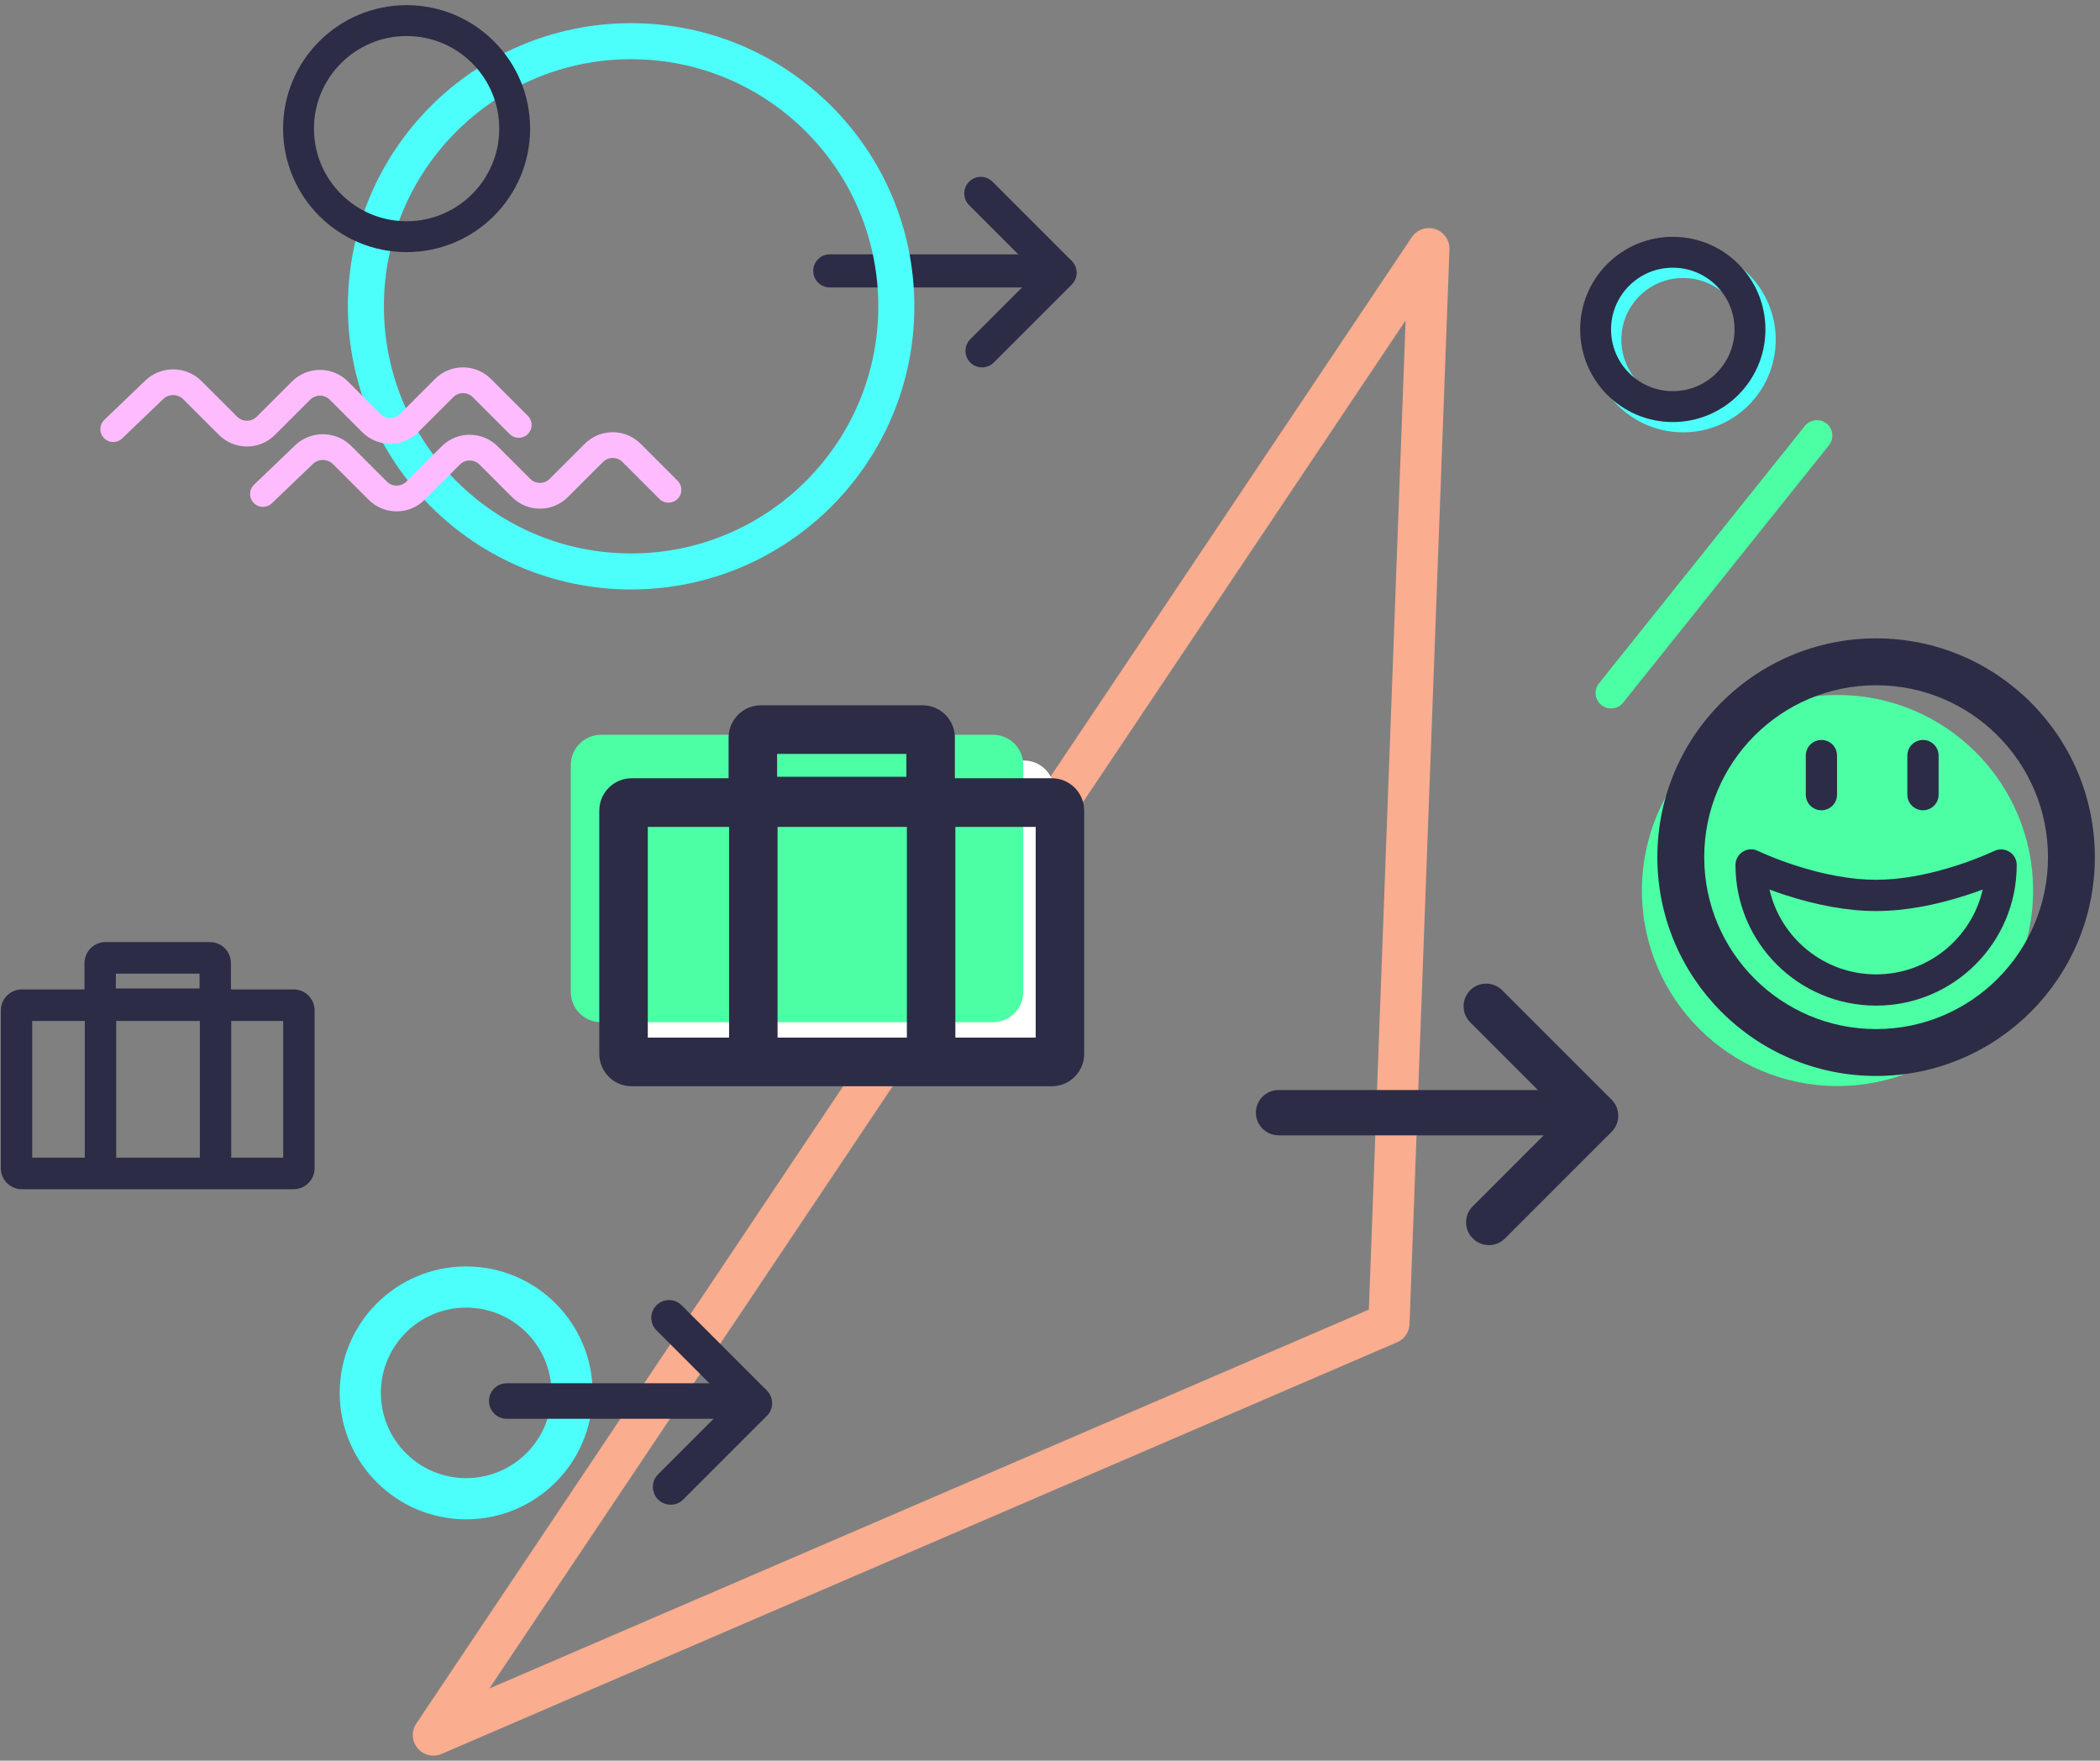 <svg width="408px" height="342px" viewBox="2822 1456 408 342" version="1.1" xmlns="http://www.w3.org/2000/svg" xmlns:xlink="http://www.w3.org/1999/xlink">
    <rect x="2822" y="1456" width="408" height="342" fill="#808080" stroke="none"/>
    <g id="Group-29" stroke="none" stroke-width="1" fill="none" fill-rule="evenodd" transform="translate(2822, 1460)">
        <g id="your-flow" transform="translate(22, 0)">
            <g id="Group-3-Copy-2">
                <path d="M291,130.614 L331,80.614" id="Line" stroke="#4CFFA5" stroke-width="6" stroke-linecap="round"></path>
                <polygon id="Path-2" stroke="#FBAD8F" stroke-width="8" stroke-linecap="round" stroke-linejoin="round" points="247.853 253.057 255.61 44.306 62.199 333.026"></polygon>
                <g id="right-arrow-copy-3" transform="translate(162.5, 48.5) rotate(-180) translate(-162.5, -48.5) translate(136, 28)" fill-rule="nonzero" fill="#2C2C46">
                    <g id="Group-Copy-2" transform="translate(20.56, 20.452) rotate(-315) translate(-20.56, -20.452) translate(6.06, 6.452)">
                        <path d="M2.00284234e-13,3.218 L2.30715559e-13,24.672 C2.33330751e-13,26.45 1.438,27.89 3.212,27.89 C4.986,27.89 6.424,26.45 6.424,24.672 L6.424,3.218 C6.424,1.441 4.986,2.67624357e-13 3.212,2.7000624e-13 C1.438,2.72388122e-13 1.97669042e-13,1.441 2.00284234e-13,3.218 Z" id="Line"></path>
                        <path d="M3.596,27.89 L25.01,27.89 C26.784,27.89 28.222,26.45 28.222,24.672 C28.222,22.895 26.784,21.454 25.01,21.454 L3.596,21.454 C1.822,21.454 0.384,22.895 0.384,24.672 C0.384,26.45 1.822,27.89 3.596,27.89 Z" id="Line"></path>
                    </g>
                    <path d="M6.96,23.599 L49.788,23.599 C51.562,23.599 53,22.159 53,20.381 C53,18.604 51.562,17.163 49.788,17.163 L6.96,17.163 C5.186,17.163 3.747,18.604 3.747,20.381 C3.747,22.159 5.186,23.599 6.96,23.599 Z" id="Line"></path>
                </g>
                <ellipse id="Oval-3" stroke="#4CFFFA" stroke-width="7" cx="100.616" cy="55.5" rx="51.528" ry="51.5"></ellipse>
                <ellipse id="Oval-3" stroke="#2C2C46" stroke-width="6" cx="56.998" cy="20.987" rx="20.998" ry="20.987"></ellipse>
                <ellipse id="Oval-3" stroke="#4CFFFA" stroke-width="6" cx="305.002" cy="61.99" rx="14.998" ry="14.99"></ellipse>
                <ellipse id="Oval-3" stroke="#2C2C46" stroke-width="6" cx="303.002" cy="59.99" rx="14.998" ry="14.99"></ellipse>
                <ellipse id="Oval-3-Copy-2" stroke="#4CFFFA" stroke-width="8" cx="68.572" cy="266.561" rx="20.572" ry="20.561"></ellipse>
                <g id="Group-4-Copy-3" transform="translate(0, 69)" stroke="#FEBCFF" stroke-width="5" stroke-linecap="round" stroke-linejoin="round">
                    <path d="M0,10.357 L7.977,2.711 C10.042,0.731 13.352,0.761 15.388,2.797 L22.304,9.708 C24.332,11.735 27.617,11.738 29.647,9.709 L36.49,2.87 C38.518,0.843 41.809,0.846 43.83,2.866 L50.148,9.181 C52.174,11.206 55.452,11.213 57.476,9.19 L64.295,2.374 C66.316,0.354 69.59,0.351 71.623,2.383 L78.785,9.541" id="Path-2-Copy"></path>
                    <path d="M29.089,22.956 L37.066,15.309 C39.131,13.33 42.441,13.36 44.478,15.395 L51.393,22.307 C53.421,24.334 56.706,24.336 58.737,22.307 L65.579,15.468 C67.607,13.441 70.898,13.445 72.919,15.465 L79.238,21.78 C81.263,23.804 84.541,23.811 86.565,21.788 L93.385,14.973 C95.406,12.953 98.679,12.949 100.712,14.981 L107.874,22.139" id="Path-2-Copy-2"></path>
                </g>
            </g>
            <g id="right-arrow-copy" transform="translate(258, 212) rotate(-180) translate(-258, -212) translate(221, 184)" fill-rule="nonzero" fill="#2C2C46">
                <g id="Group-Copy-2" transform="translate(27.73, 27.885) rotate(-315) translate(-27.73, -27.885) translate(8.23, 8.385)">
                    <path d="M-1.49213975e-13,4.4 L-1.0729913e-13,33.733 C-1.03697073e-13,36.163 1.981,38.133 4.424,38.133 C6.868,38.133 8.848,36.163 8.848,33.733 L8.848,4.4 C8.848,1.97 6.868,-2.45729363e-14 4.424,-2.13162821e-14 C1.981,-1.80596279e-14 -1.52816031e-13,1.97 -1.49213975e-13,4.4 Z" id="Line"></path>
                    <path d="M4.953,38.133 L34.448,38.133 C36.891,38.133 38.872,36.163 38.872,33.733 C38.872,31.303 36.891,29.333 34.448,29.333 L4.953,29.333 C2.509,29.333 0.529,31.303 0.529,33.733 C0.529,36.163 2.509,38.133 4.953,38.133 Z" id="Line"></path>
                </g>
                <path d="M9.586,32.267 L68.576,32.267 C71.019,32.267 73,30.297 73,27.867 C73,25.437 71.019,23.467 68.576,23.467 L9.586,23.467 C7.142,23.467 5.162,25.437 5.162,27.867 C5.162,30.297 7.142,32.267 9.586,32.267 Z" id="Line"></path>
            </g>
            <g id="right-arrow-copy-2" transform="translate(101.5, 268) rotate(-180) translate(-101.5, -268) translate(73, 246)" fill-rule="nonzero" fill="#2C2C46">
                <g id="Group-Copy-2" transform="translate(22.053, 21.856) rotate(-315) translate(-22.053, -21.856) translate(6.553, 6.856)">
                    <path d="M-9.92539384e-13,3.451 L-9.59811355e-13,26.458 C-9.5699879e-13,28.363 1.547,29.908 3.455,29.908 C5.362,29.908 6.909,28.363 6.909,26.458 L6.909,3.451 C6.909,1.545 5.362,8.23451692e-13 3.455,8.2600593e-13 C1.547,8.28560169e-13 -9.95351949e-13,1.545 -9.92539384e-13,3.451 Z" id="Line"></path>
                    <path d="M3.867,29.908 L26.898,29.908 C28.806,29.908 30.352,28.363 30.352,26.458 C30.352,24.552 28.806,23.007 26.898,23.007 L3.867,23.007 C1.959,23.007 0.413,24.552 0.413,26.458 C0.413,28.363 1.959,29.908 3.867,29.908 Z" id="Line"></path>
                </g>
                <path d="M7.485,25.307 L53.545,25.307 C55.453,25.307 57,23.762 57,21.856 C57,19.95 55.453,18.405 53.545,18.405 L7.485,18.405 C5.577,18.405 4.03,19.95 4.03,21.856 C4.03,23.762 5.577,25.307 7.485,25.307 Z" id="Line"></path>
            </g>
        </g>
        <g id="briefcase-copy" transform="translate(110, 133)" fill-rule="nonzero">
            <g id="Group-2" transform="translate(0.599, 0)">
                <path d="M6.298,16.598 C6.298,13.357 8.929,10.729 12.169,10.729 L88.338,10.729 C91.58,10.729 94.208,13.347 94.208,16.598 L94.208,60.69 C94.208,63.931 91.577,66.559 88.338,66.559 L12.169,66.559 C8.927,66.559 6.298,63.941 6.298,60.69 L6.298,16.598 Z" id="Rectangle-16" fill="#FFFFFF"></path>
                <path d="M0.298,11.598 C0.298,8.357 2.929,5.729 6.169,5.729 L82.338,5.729 C85.58,5.729 88.208,8.347 88.208,11.598 L88.208,55.69 C88.208,58.931 85.577,61.559 82.338,61.559 L6.169,61.559 C2.927,61.559 0.298,58.941 0.298,55.69 L0.298,11.598 Z" id="Rectangle-16" fill="#4CFFA5"></path>
                <path d="M15.256,64.553 L90.622,64.553 L90.622,23.617 L15.256,23.617 L15.256,64.553 Z M5.835,20.46 C5.835,16.986 8.655,14.17 12.126,14.17 L93.752,14.17 C97.226,14.17 100.043,16.976 100.043,20.46 L100.043,67.71 C100.043,71.184 97.223,74 93.752,74 L12.126,74 C8.652,74 5.835,71.195 5.835,67.71 L5.835,20.46 Z" id="Rectangle-16" fill="#2C2C46"></path>
                <path d="M40.378,13.887 L65.5,13.887 L65.5,9.447 L40.378,9.447 L40.378,13.887 Z M30.957,6.284 C30.957,2.813 33.774,0 37.233,0 L68.645,0 C72.111,0 74.921,2.815 74.921,6.284 L74.921,23.334 L30.957,23.334 L30.957,6.284 Z" id="Rectangle-16-Copy" fill="#2C2C46"></path>
            </g>
            <polygon id="Line" fill="#2C2C46" points="31.649 16.625 31.649 64.819 41.069 64.819 41.069 16.625"></polygon>
            <polygon id="Line-Copy" fill="#2C2C46" points="66.191 16.625 66.191 64.819 75.612 64.819 75.612 16.625"></polygon>
        </g>
        <g id="Group-30" transform="translate(0, 179)" fill-rule="nonzero" fill="#2C2C46">
            <path d="M6.259,41.872 L55.025,41.872 L55.025,15.319 L6.259,15.319 L6.259,41.872 Z M0.163,13.271 C0.163,11.018 1.988,9.191 4.234,9.191 L57.051,9.191 C59.299,9.191 61.121,11.011 61.121,13.271 L61.121,43.92 C61.121,46.173 59.297,48 57.051,48 L4.234,48 C1.986,48 0.163,46.18 0.163,43.92 L0.163,13.271 Z" id="Rectangle-16"></path>
            <path d="M22.514,9.008 L38.77,9.008 L38.77,6.128 L22.514,6.128 L22.514,9.008 Z M16.419,4.076 C16.419,1.825 18.241,0 20.479,0 L40.805,0 C43.048,0 44.866,1.826 44.866,4.076 L44.866,15.135 L16.419,15.135 L16.419,4.076 Z" id="Rectangle-16-Copy"></path>
            <polygon id="Line" points="16.478 10.784 16.478 42.044 22.574 42.044 22.574 10.784"></polygon>
            <polygon id="Line-Copy" points="38.83 10.784 38.83 42.044 44.926 42.044 44.926 10.784"></polygon>
        </g>
        <g id="Group-14" transform="translate(319, 120)">
            <ellipse id="Oval-2-Copy" fill="#4CFFA5" cx="38" cy="48.979" rx="38" ry="37.979"></ellipse>
            <g id="emoji" transform="translate(3, 0)" fill-rule="nonzero" fill="#2C2C46">
                <path d="M42.5,85 C19.028,85 0,65.972 0,42.5 C0,19.028 19.028,0 42.5,0 C65.972,0 85,19.028 85,42.5 C85,65.972 65.972,85 42.5,85 Z M42.5,75.893 C60.942,75.893 75.893,60.942 75.893,42.5 C75.893,24.058 60.942,9.107 42.5,9.107 C24.058,9.107 9.107,24.058 9.107,42.5 C9.107,60.942 24.058,75.893 42.5,75.893 Z" id="Oval-8"></path>
                <path d="M42.5,71.339 C27.411,71.339 15.179,59.107 15.179,44.018 C15.179,41.775 17.527,40.307 19.543,41.288 C19.75,41.386 19.873,41.443 20.016,41.508 C20.432,41.697 20.919,41.91 21.47,42.14 C23.058,42.802 24.831,43.466 26.741,44.086 C32.155,45.843 37.549,46.893 42.5,46.893 C47.451,46.893 52.845,45.843 58.259,44.086 C60.169,43.466 61.942,42.802 63.53,42.14 C64.081,41.91 64.568,41.697 64.984,41.508 C65.127,41.443 65.25,41.386 65.353,41.338 C67.473,40.307 69.821,41.775 69.821,44.018 C69.821,59.107 57.589,71.339 42.5,71.339 Z M42.5,65.268 C52.595,65.268 61.046,58.228 63.212,48.79 C62.229,49.155 61.201,49.515 60.134,49.861 C54.163,51.799 48.174,52.965 42.5,52.965 C36.826,52.965 30.837,51.799 24.866,49.861 C23.799,49.515 22.771,49.155 21.788,48.79 C23.954,58.228 32.405,65.268 42.5,65.268 Z" id="Oval-8"></path>
                <path d="M28.839,22.768 L28.839,30.357 C28.839,32.034 30.198,33.393 31.875,33.393 C33.552,33.393 34.911,32.034 34.911,30.357 L34.911,22.768 C34.911,21.091 33.552,19.732 31.875,19.732 C30.198,19.732 28.839,21.091 28.839,22.768 Z" id="Line"></path>
                <path d="M48.571,22.768 L48.571,30.357 C48.571,32.034 49.931,33.393 51.607,33.393 C53.284,33.393 54.643,32.034 54.643,30.357 L54.643,22.768 C54.643,21.091 53.284,19.732 51.607,19.732 C49.931,19.732 48.571,21.091 48.571,22.768 Z" id="Line-Copy-2"></path>
            </g>
        </g>
    </g>
</svg>
